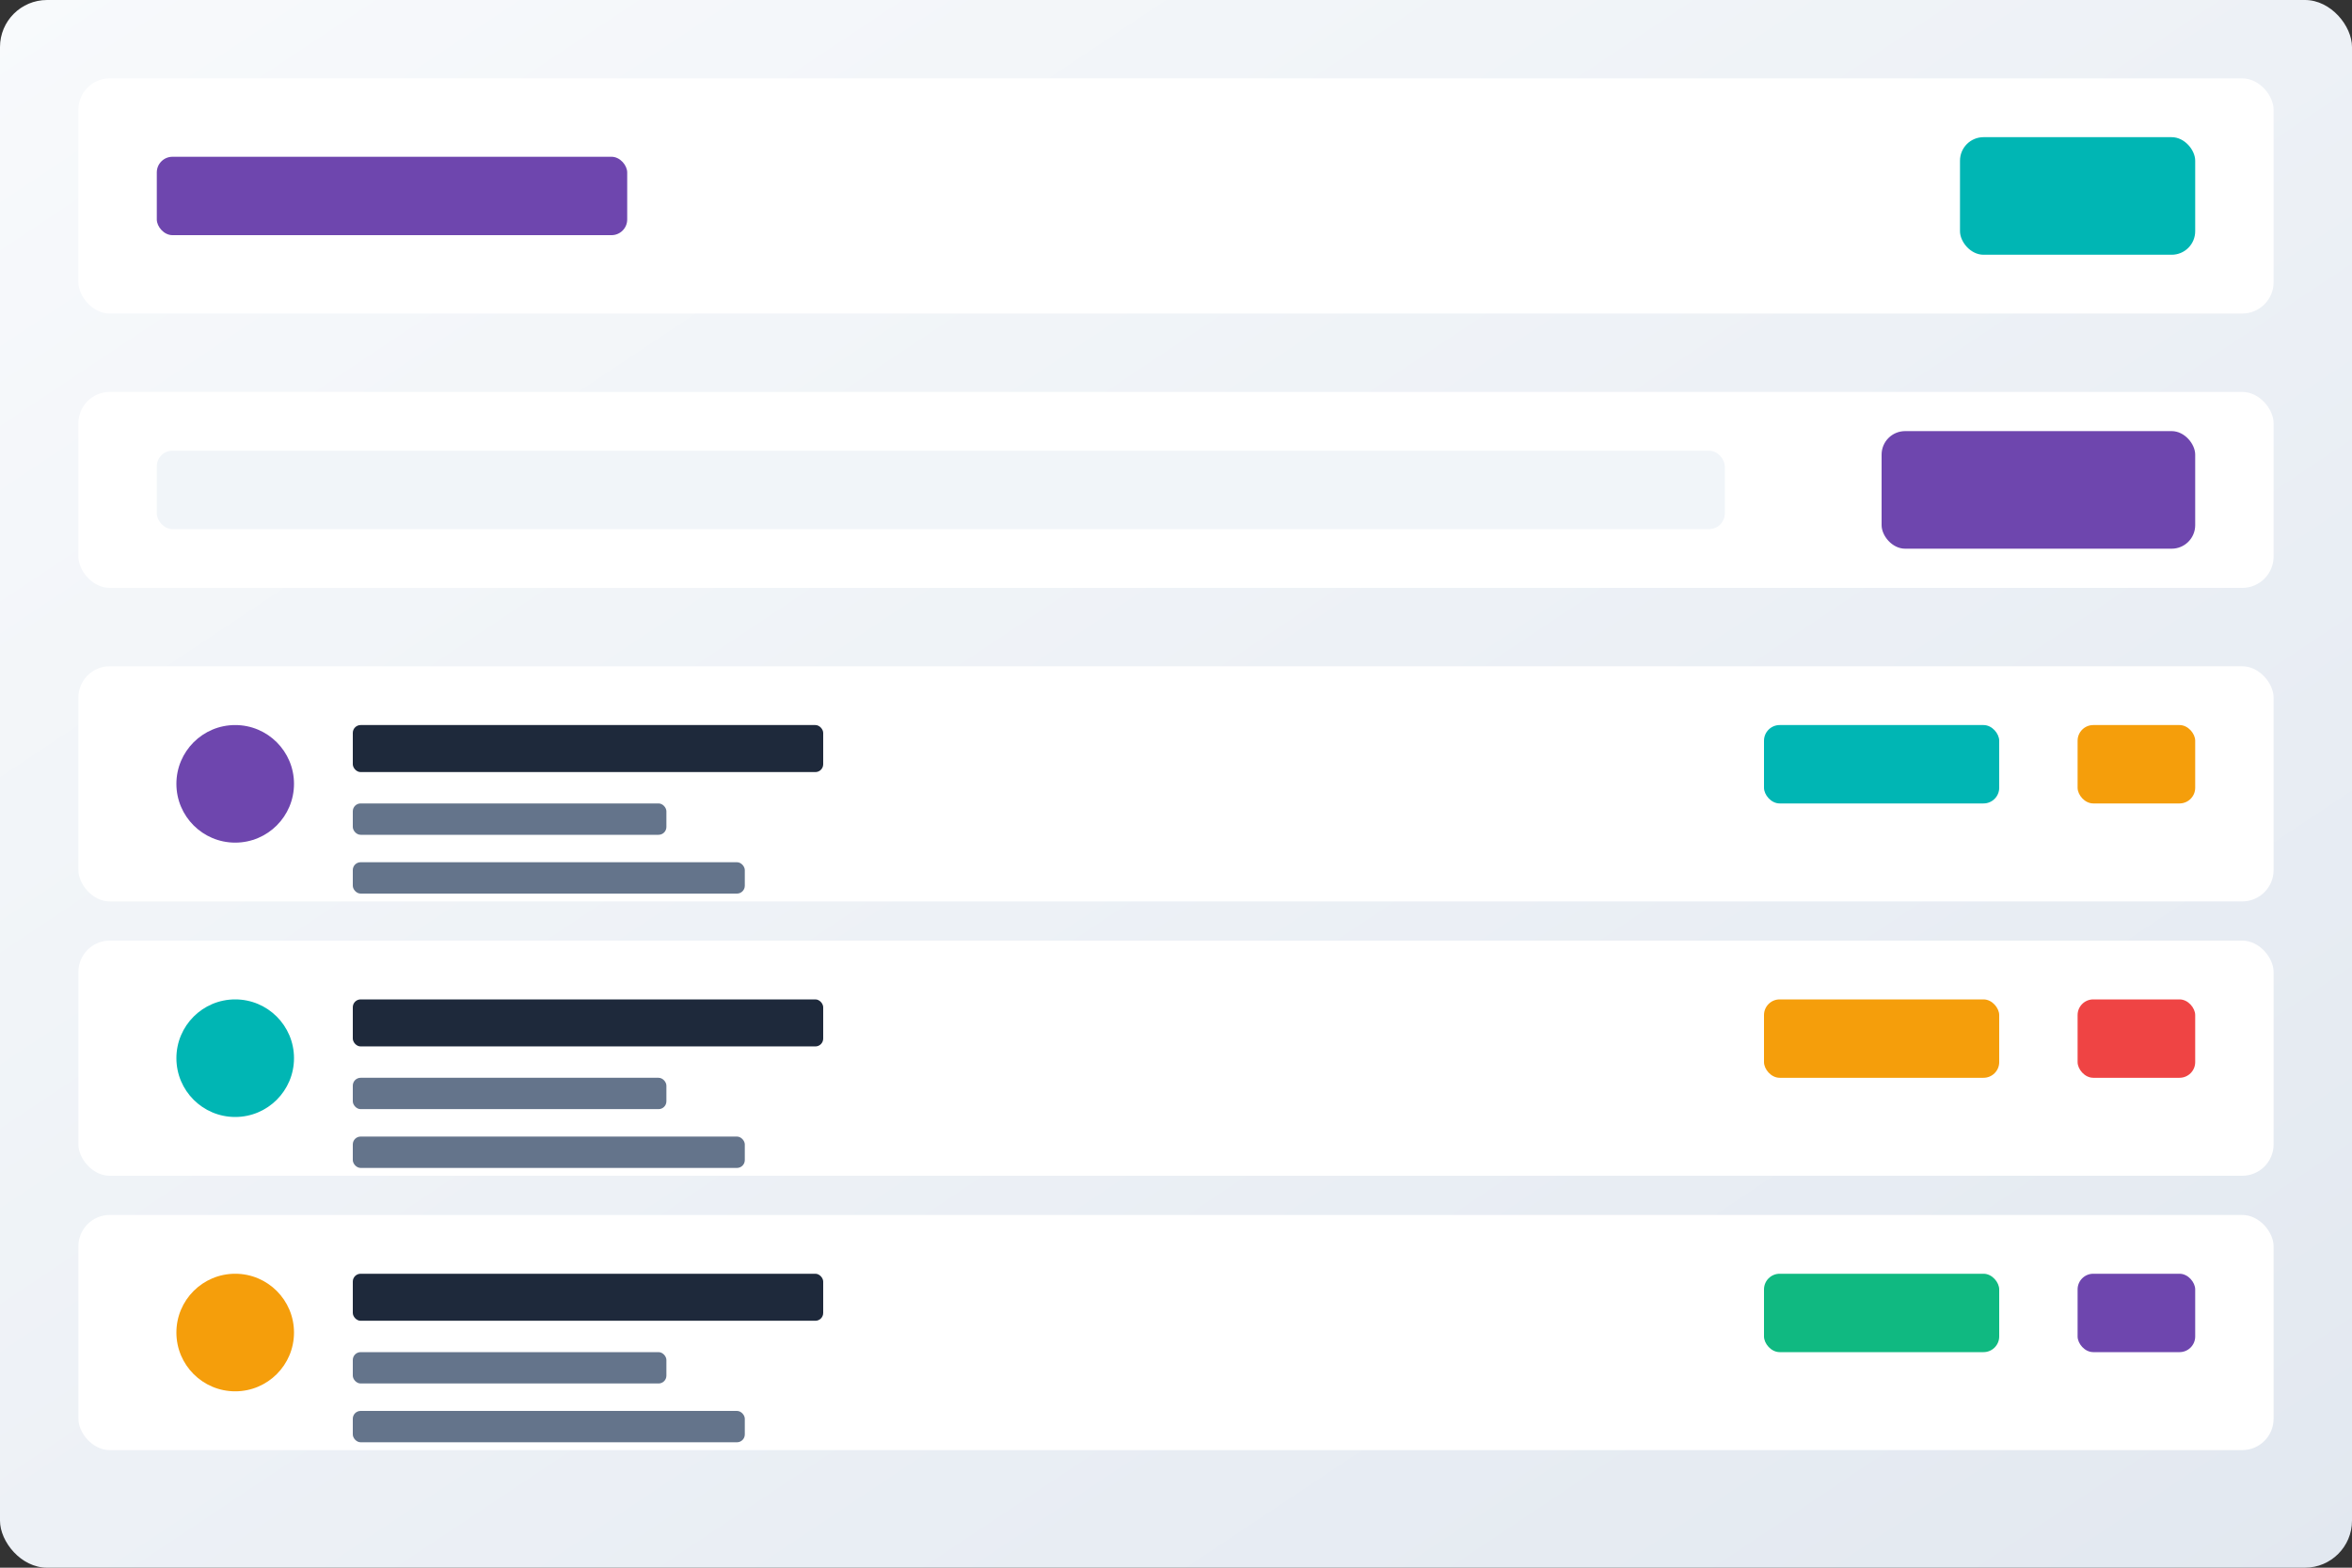 <svg width="600" height="400" viewBox="0 0 600 400" fill="none" xmlns="http://www.w3.org/2000/svg">
  <rect x="0" y="0" width="600" height="400" fill="#333333" stroke="none"/>
  <defs>
    <linearGradient id="bgGradient" x1="0%" y1="0%" x2="100%" y2="100%">
      <stop offset="0%" style="stop-color:#f8fafc;stop-opacity:1" />
      <stop offset="100%" style="stop-color:#e2e8f0;stop-opacity:1" />
    </linearGradient>
  </defs>
  
  <!-- Background -->
  <rect width="600" height="400" fill="url(#bgGradient)" rx="12"/>
  
  <!-- Header -->
  <rect x="20" y="20" width="560" height="60" fill="white" rx="8"/>
  <rect x="40" y="40" width="120" height="20" fill="#6E46AE" rx="4"/>
  <rect x="500" y="35" width="60" height="30" fill="#00B6B4" rx="6"/>
  
  <!-- Search Bar -->
  <rect x="20" y="100" width="560" height="50" fill="white" rx="8"/>
  <rect x="40" y="115" width="400" height="20" fill="#f1f5f9" rx="4"/>
  <rect x="480" y="110" width="80" height="30" fill="#6E46AE" rx="6"/>
  
  <!-- Candidate Cards -->
  <!-- Card 1 -->
  <rect x="20" y="170" width="560" height="60" fill="white" rx="8"/>
  <circle cx="60" cy="200" r="15" fill="#6E46AE"/>
  <rect x="90" y="185" width="120" height="12" fill="#1e293b" rx="2"/>
  <rect x="90" y="205" width="80" height="8" fill="#64748b" rx="2"/>
  <rect x="90" y="220" width="100" height="8" fill="#64748b" rx="2"/>
  <rect x="450" y="185" width="60" height="20" fill="#00B6B4" rx="4"/>
  <rect x="530" y="185" width="30" height="20" fill="#f59e0b" rx="4"/>
  
  <!-- Card 2 -->
  <rect x="20" y="240" width="560" height="60" fill="white" rx="8"/>
  <circle cx="60" cy="270" r="15" fill="#00B6B4"/>
  <rect x="90" y="255" width="120" height="12" fill="#1e293b" rx="2"/>
  <rect x="90" y="275" width="80" height="8" fill="#64748b" rx="2"/>
  <rect x="90" y="290" width="100" height="8" fill="#64748b" rx="2"/>
  <rect x="450" y="255" width="60" height="20" fill="#f59e0b" rx="4"/>
  <rect x="530" y="255" width="30" height="20" fill="#ef4444" rx="4"/>
  
  <!-- Card 3 -->
  <rect x="20" y="310" width="560" height="60" fill="white" rx="8"/>
  <circle cx="60" cy="340" r="15" fill="#f59e0b"/>
  <rect x="90" y="325" width="120" height="12" fill="#1e293b" rx="2"/>
  <rect x="90" y="345" width="80" height="8" fill="#64748b" rx="2"/>
  <rect x="90" y="360" width="100" height="8" fill="#64748b" rx="2"/>
  <rect x="450" y="325" width="60" height="20" fill="#10b981" rx="4"/>
  <rect x="530" y="325" width="30" height="20" fill="#6E46AE" rx="4"/>
</svg>
